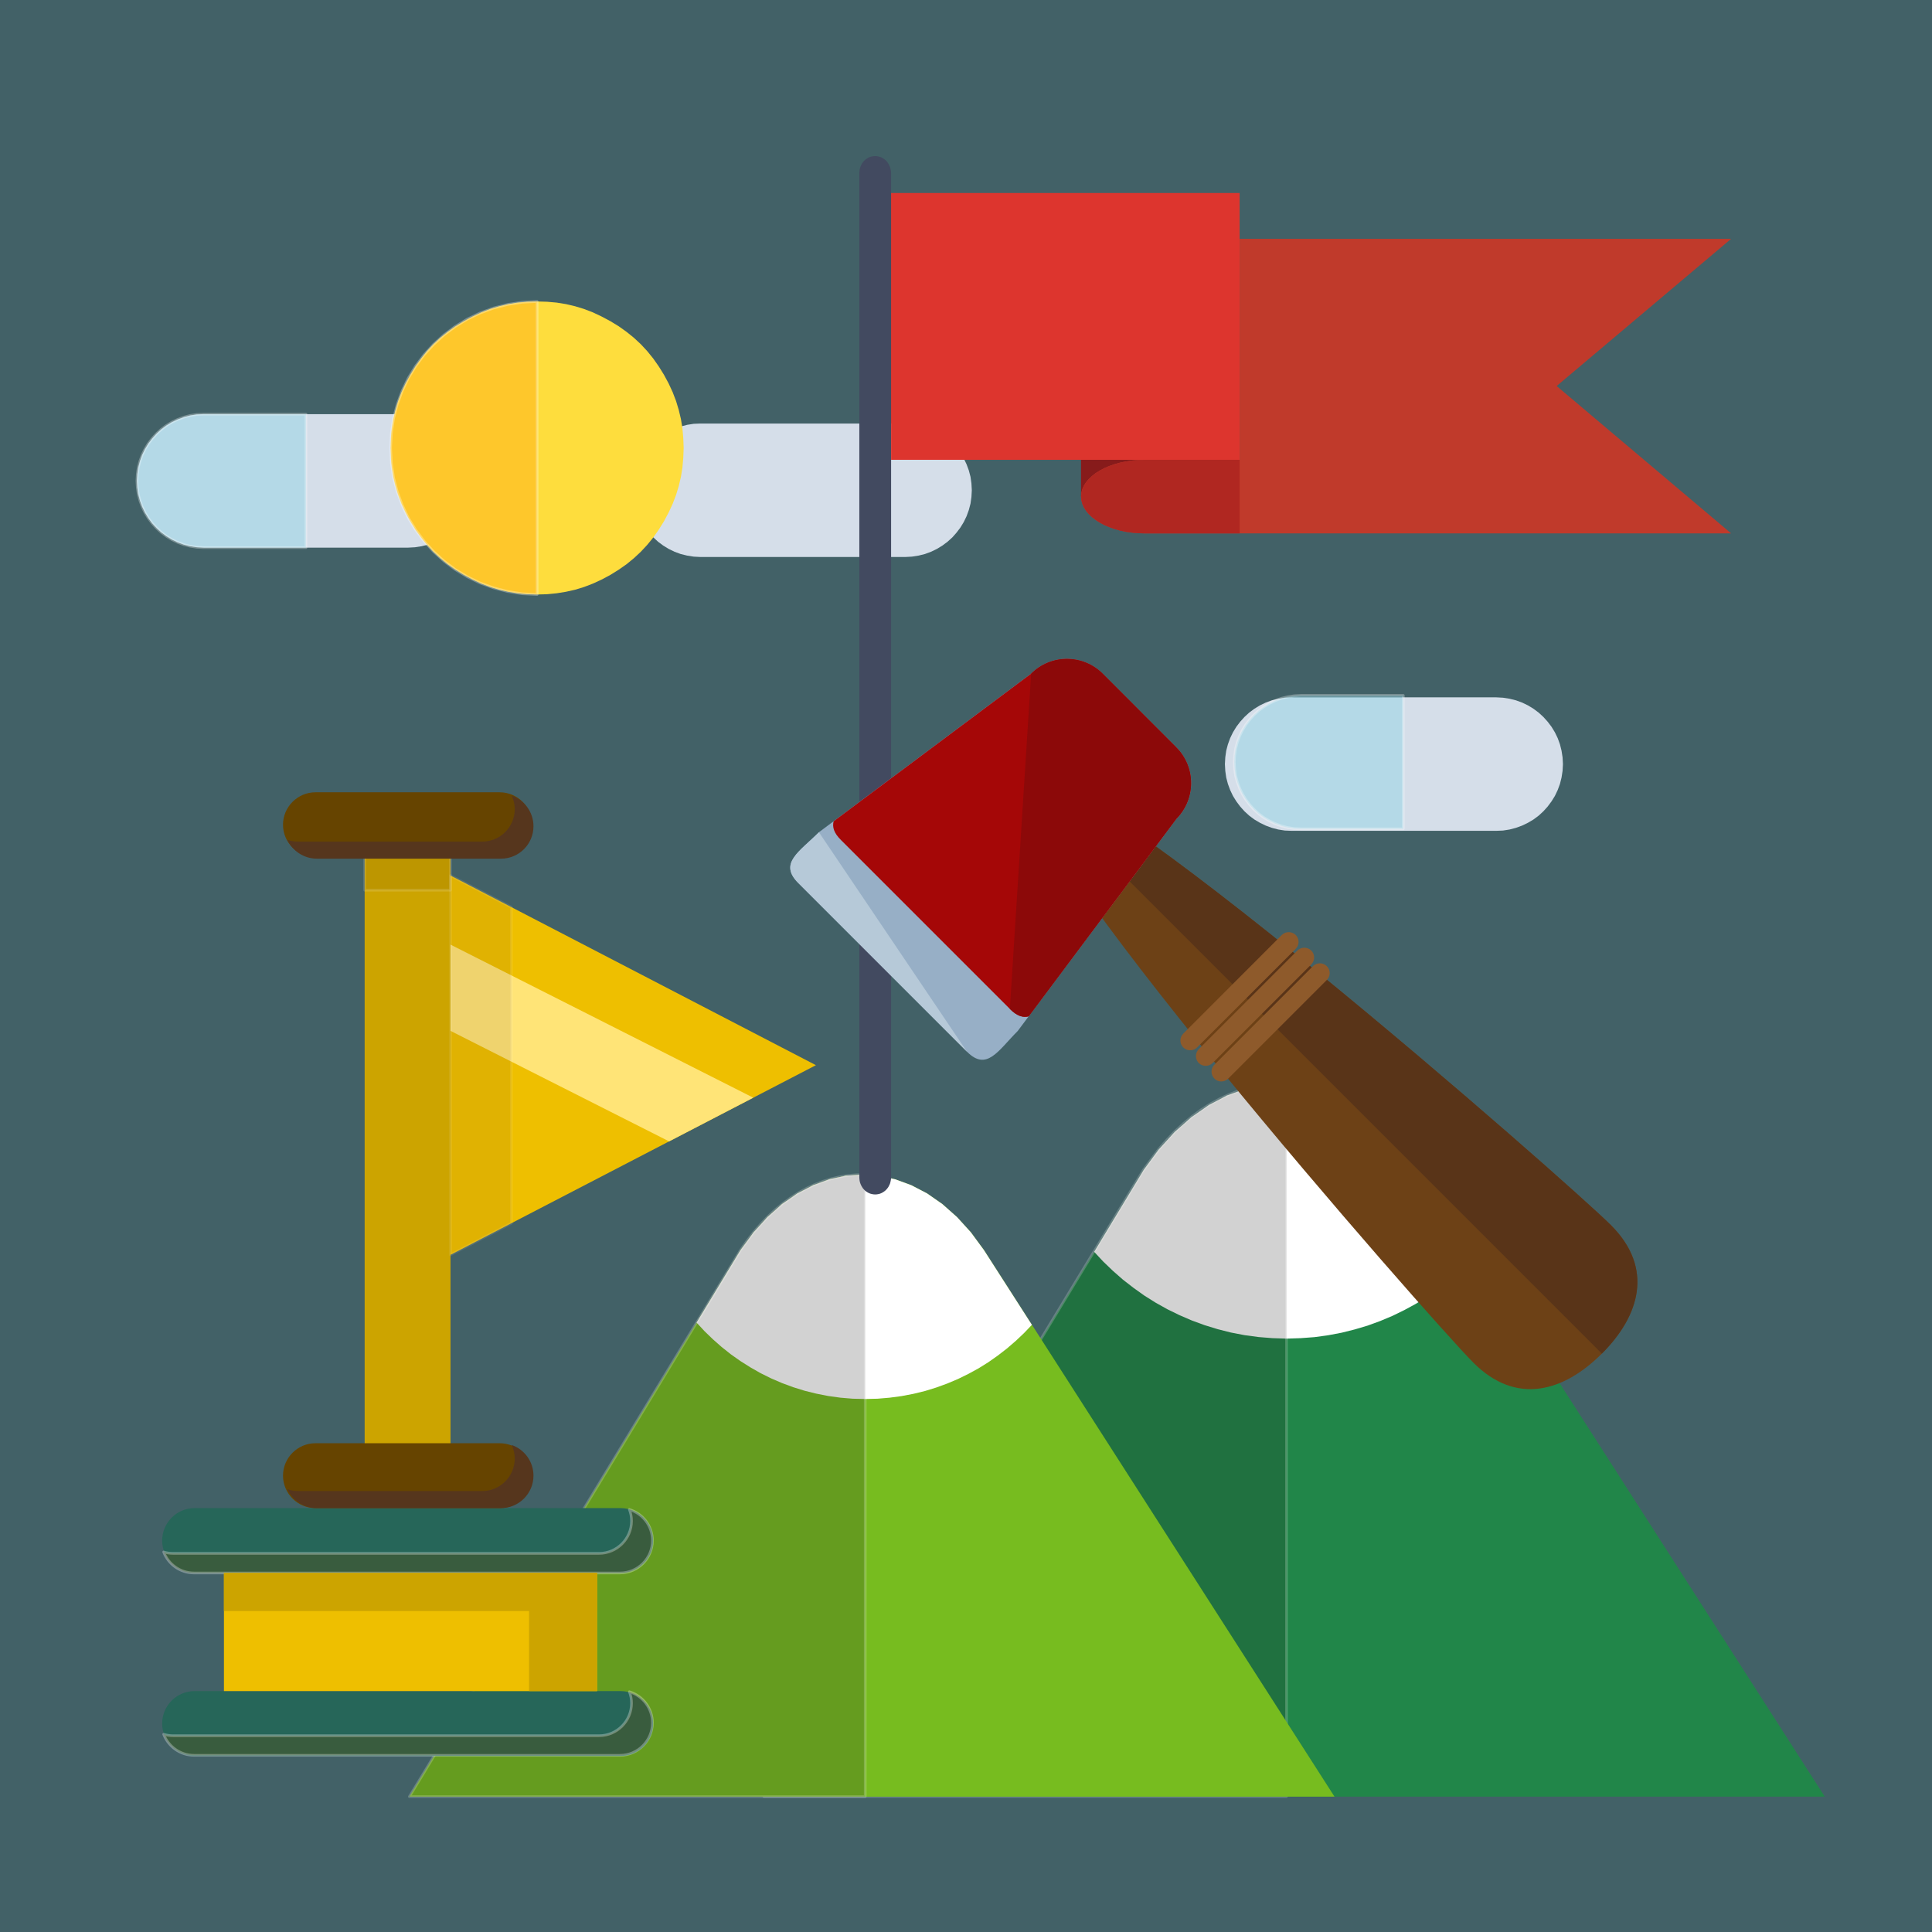 <?xml version="1.0" encoding="UTF-8"?>
<!DOCTYPE svg PUBLIC "-//W3C//DTD SVG 1.1//EN" "http://www.w3.org/Graphics/SVG/1.1/DTD/svg11.dtd">
<svg version="1.2" width="206.1mm" height="206.1mm" viewBox="0 0 20610 20610" preserveAspectRatio="xMidYMid" fill-rule="evenodd" stroke-width="28.222" stroke-linejoin="round" xmlns="http://www.w3.org/2000/svg" xmlns:ooo="http://xml.openoffice.org/svg/export" xmlns:xlink="http://www.w3.org/1999/xlink" xmlns:presentation="http://sun.com/xmlns/staroffice/presentation" xmlns:smil="http://www.w3.org/2001/SMIL20/" xmlns:anim="urn:oasis:names:tc:opendocument:xmlns:animation:1.0" xml:space="preserve">
 <rect x="0" y="0" width="20610" height="20610" fill="#333333" stroke="none"/>
 <defs class="ClipPathGroup">
  <clipPath id="presentation_clip_path" clipPathUnits="userSpaceOnUse">
   <rect x="0" y="0" width="20610" height="20610"/>
  </clipPath>
  <clipPath id="presentation_clip_path_shrink" clipPathUnits="userSpaceOnUse">
   <rect x="20" y="20" width="20569" height="20569"/>
  </clipPath>
 </defs>
 <defs class="TextShapeIndex">
  <g ooo:slide="id1" ooo:id-list="id3 id4 id5 id6 id7 id8 id9 id10 id11 id12 id13 id14 id15 id16 id17 id18 id19 id20 id21 id22 id23 id24 id25 id26 id27 id28 id29 id30"/>
 </defs>
 <defs class="EmbeddedBulletChars">
  <g id="bullet-char-template-57356" transform="scale(0,-0)">
   <path d="M 580,1141 L 1163,571 580,0 -4,571 580,1141 Z"/>
  </g>
  <g id="bullet-char-template-57354" transform="scale(0,-0)">
   <path d="M 8,1128 L 1137,1128 1137,0 8,0 8,1128 Z"/>
  </g>
  <g id="bullet-char-template-10146" transform="scale(0,-0)">
   <path d="M 174,0 L 602,739 174,1481 1456,739 174,0 Z M 1358,739 L 309,1346 659,739 1358,739 Z"/>
  </g>
  <g id="bullet-char-template-10132" transform="scale(0,-0)">
   <path d="M 2015,739 L 1276,0 717,0 1260,543 174,543 174,936 1260,936 717,1481 1274,1481 2015,739 Z"/>
  </g>
  <g id="bullet-char-template-10007" transform="scale(0,-0)">
   <path d="M 0,-2 C -7,14 -16,27 -25,37 L 356,567 C 262,823 215,952 215,954 215,979 228,992 255,992 264,992 276,990 289,987 310,991 331,999 354,1012 L 381,999 492,748 772,1049 836,1024 860,1049 C 881,1039 901,1025 922,1006 886,937 835,863 770,784 769,783 710,716 594,584 L 774,223 C 774,196 753,168 711,139 L 727,119 C 717,90 699,76 672,76 641,76 570,178 457,381 L 164,-76 C 142,-110 111,-127 72,-127 30,-127 9,-110 8,-76 1,-67 -2,-52 -2,-32 -2,-23 -1,-13 0,-2 Z"/>
  </g>
  <g id="bullet-char-template-10004" transform="scale(0,-0)">
   <path d="M 285,-33 C 182,-33 111,30 74,156 52,228 41,333 41,471 41,549 55,616 82,672 116,743 169,778 240,778 293,778 328,747 346,684 L 369,508 C 377,444 397,411 428,410 L 1163,1116 C 1174,1127 1196,1133 1229,1133 1271,1133 1292,1118 1292,1087 L 1292,965 C 1292,929 1282,901 1262,881 L 442,47 C 390,-6 338,-33 285,-33 Z"/>
  </g>
  <g id="bullet-char-template-9679" transform="scale(0,-0)">
   <path d="M 813,0 C 632,0 489,54 383,161 276,268 223,411 223,592 223,773 276,916 383,1023 489,1130 632,1184 813,1184 992,1184 1136,1130 1245,1023 1353,916 1407,772 1407,592 1407,412 1353,268 1245,161 1136,54 992,0 813,0 Z"/>
  </g>
  <g id="bullet-char-template-8226" transform="scale(0,-0)">
   <path d="M 346,457 C 273,457 209,483 155,535 101,586 74,649 74,723 74,796 101,859 155,911 209,963 273,989 346,989 419,989 480,963 531,910 582,859 608,796 608,723 608,648 583,586 532,535 482,483 420,457 346,457 Z"/>
  </g>
  <g id="bullet-char-template-8211" transform="scale(0,-0)">
   <path d="M -4,459 L 1135,459 1135,606 -4,606 -4,459 Z"/>
  </g>
  <g id="bullet-char-template-61548" transform="scale(0,-0)">
   <path d="M 173,740 C 173,903 231,1043 346,1159 462,1274 601,1332 765,1332 928,1332 1067,1274 1183,1159 1299,1043 1357,903 1357,740 1357,577 1299,437 1183,322 1067,206 928,148 765,148 601,148 462,206 346,322 231,437 173,577 173,740 Z"/>
  </g>
 </defs>
 <defs class="TextEmbeddedBitmaps"/>
 <g>
  <g id="id2" class="Master_Slide">
   <g id="bg-id2" class="Background"/>
   <g id="bo-id2" class="BackgroundObjects"/>
  </g>
 </g>
 <g class="SlideGroup">
  <g>
   <g id="container-id1">
    <g id="id1" class="Slide" clip-path="url(#presentation_clip_path)">
     <g class="Page">
      <g class="Group">
       <g class="Group">
        <g class="com.sun.star.drawing.PolyPolygonShape">
         <g id="id3">
          <rect class="BoundingBox" stroke="none" fill="none" x="-7435" y="-1036" width="28902" height="22503"/>
          <path fill="rgb(103,207,227)" fill-opacity="0.298" stroke="rgb(255,255,255)" stroke-opacity="0.298" d="M 3978,-1036 L 2809,-978 1674,-807 580,-530 -469,-151 -1467,323 -2408,887 -3287,1534 -4096,2261 -4832,3060 -5489,3926 -6059,4854 -6539,5837 -6922,6871 -7203,7949 -7376,9065 -7434,10215 -7376,11365 -7203,12481 -6922,13559 -6539,14593 -6059,15576 -5489,16504 -4832,17370 -4096,18169 -3287,18896 -2408,19543 -1467,20107 -469,20581 580,20960 1674,21237 2809,21408 3978,21466 21465,21466 21465,-1036 3978,-1036 Z"/>
         </g>
        </g>
        <g class="com.sun.star.drawing.PolyPolygonShape">
         <g id="id4">
          <rect class="BoundingBox" stroke="none" fill="none" x="6761" y="4517" width="3608" height="1426"/>
          <path fill="rgb(213,222,233)" stroke="none" d="M 9655,4518 L 7473,4518 7400,4521 7330,4532 7261,4550 7196,4574 7134,4604 7075,4639 7020,4680 6970,4726 6924,4777 6883,4832 6847,4890 6817,4953 6793,5018 6776,5086 6765,5157 6761,5230 6765,5302 6776,5373 6793,5441 6817,5507 6847,5569 6883,5628 6924,5682 6970,5733 7020,5779 7075,5820 7134,5856 7196,5886 7261,5910 7330,5927 7400,5938 7473,5942 9655,5942 9728,5938 9799,5927 9867,5910 9932,5886 9994,5856 10053,5820 10108,5779 10159,5733 10204,5682 10245,5628 10281,5569 10311,5507 10335,5441 10353,5373 10363,5302 10367,5230 10363,5157 10353,5086 10335,5018 10311,4953 10281,4890 10245,4832 10204,4777 10159,4726 10108,4680 10053,4639 9994,4604 9932,4574 9867,4550 9799,4532 9728,4521 9655,4518 Z"/>
         </g>
        </g>
        <g class="com.sun.star.drawing.PolyPolygonShape">
         <g id="id5">
          <rect class="BoundingBox" stroke="none" fill="none" x="1460" y="4417" width="3608" height="1426"/>
          <path fill="rgb(213,222,233)" stroke="none" d="M 4355,4418 L 2173,4418 2100,4421 2029,4432 1961,4450 1896,4474 1834,4503 1775,4539 1720,4580 1670,4626 1624,4677 1583,4731 1547,4790 1517,4852 1493,4918 1475,4986 1465,5057 1461,5130 1465,5202 1475,5273 1493,5341 1517,5407 1547,5469 1583,5528 1624,5583 1670,5633 1720,5679 1775,5720 1834,5756 1896,5786 1961,5810 2029,5827 2100,5838 2173,5842 4355,5842 4427,5838 4498,5827 4566,5810 4632,5786 4694,5756 4753,5720 4807,5679 4858,5633 4904,5583 4945,5528 4981,5469 5011,5407 5035,5341 5052,5273 5063,5202 5067,5130 5063,5057 5052,4986 5035,4918 5011,4852 4981,4790 4945,4731 4904,4677 4858,4626 4807,4580 4753,4539 4694,4503 4632,4474 4566,4450 4498,4432 4427,4421 4355,4418 Z"/>
         </g>
        </g>
        <g class="com.sun.star.drawing.PolyPolygonShape">
         <g id="id6">
          <rect class="BoundingBox" stroke="none" fill="none" x="1460" y="4417" width="1805" height="1426"/>
          <path fill="rgb(103,207,227)" fill-opacity="0.298" stroke="rgb(255,255,255)" stroke-opacity="0.298" d="M 2173,4418 L 2100,4421 2029,4432 1961,4450 1896,4474 1834,4503 1775,4539 1720,4580 1670,4626 1624,4677 1583,4731 1547,4790 1517,4852 1493,4918 1475,4986 1465,5057 1461,5130 1465,5202 1475,5273 1493,5341 1517,5407 1547,5469 1583,5528 1624,5583 1670,5633 1720,5679 1775,5720 1834,5756 1896,5786 1961,5810 2029,5827 2100,5838 2173,5842 3264,5842 3264,4418 2173,4418 Z"/>
         </g>
        </g>
        <g class="com.sun.star.drawing.PolyPolygonShape">
         <g id="id7">
          <rect class="BoundingBox" stroke="none" fill="none" x="4166" y="3215" width="3128" height="3128"/>
          <path fill="rgb(254,221,61)" stroke="none" d="M 7293,4779 L 7289,4885 7280,4987 7264,5087 7241,5184 7212,5280 7176,5374 7133,5467 7083,5561 7027,5651 6968,5735 6904,5813 6836,5886 6763,5954 6685,6018 6601,6077 6511,6133 6417,6183 6324,6226 6230,6262 6135,6291 6037,6313 5938,6329 5836,6339 5730,6342 5624,6339 5521,6329 5422,6313 5325,6291 5229,6262 5135,6226 5042,6183 4949,6133 4858,6077 4774,6018 4696,5954 4623,5886 4555,5813 4492,5735 4432,5651 4377,5561 4326,5467 4283,5374 4247,5280 4218,5184 4195,5087 4179,4987 4170,4885 4167,4779 4170,4673 4179,4570 4195,4471 4218,4374 4247,4278 4283,4184 4326,4091 4377,3998 4432,3908 4492,3824 4555,3745 4623,3672 4696,3604 4774,3541 4858,3481 4949,3426 5042,3376 5135,3332 5229,3296 5325,3267 5422,3244 5521,3228 5624,3219 5730,3216 5836,3219 5938,3228 6037,3244 6135,3267 6230,3296 6324,3332 6417,3376 6511,3426 6601,3481 6685,3541 6763,3604 6836,3672 6904,3745 6968,3824 7027,3908 7083,3998 7133,4091 7176,4184 7212,4278 7241,4374 7264,4471 7280,4570 7289,4673 7293,4779 Z"/>
         </g>
        </g>
        <g class="com.sun.star.drawing.PolyPolygonShape">
         <g id="id8">
          <rect class="BoundingBox" stroke="none" fill="none" x="4166" y="3215" width="1565" height="3128"/>
          <path fill="rgb(255,149,0)" fill-opacity="0.298" stroke="rgb(255,255,255)" stroke-opacity="0.298" d="M 5730,3216 L 5570,3224 5415,3248 5265,3286 5121,3339 4985,3404 4856,3483 4736,3573 4625,3674 4524,3785 4434,3905 4355,4034 4290,4170 4237,4314 4198,4464 4175,4619 4167,4779 4175,4938 4198,5094 4237,5243 4290,5387 4355,5524 4434,5652 4524,5773 4625,5884 4736,5985 4856,6075 4985,6153 5121,6219 5265,6271 5415,6310 5570,6334 5730,6342 5730,3216 Z"/>
         </g>
        </g>
        <g class="com.sun.star.drawing.PolyPolygonShape">
         <g id="id9">
          <rect class="BoundingBox" stroke="none" fill="none" x="13967" y="11841" width="1805" height="1426"/>
          <path fill="rgb(103,207,227)" fill-opacity="0.298" stroke="rgb(255,255,255)" stroke-opacity="0.298" d="M 14679,11842 L 14606,11845 14536,11856 14467,11874 14402,11898 14340,11928 14281,11963 14226,12004 14176,12050 14130,12101 14089,12156 14053,12214 14023,12277 13999,12342 13982,12410 13971,12481 13967,12554 13971,12626 13982,12697 13999,12765 14023,12831 14053,12893 14089,12952 14130,13006 14176,13057 14226,13103 14281,13144 14340,13180 14402,13210 14467,13234 14536,13251 14606,13262 14679,13266 15770,13266 15770,11842 14679,11842 Z"/>
         </g>
        </g>
        <g class="com.sun.star.drawing.PolyPolygonShape">
         <g id="id10">
          <rect class="BoundingBox" stroke="none" fill="none" x="8149" y="11556" width="11319" height="7612"/>
          <path fill="rgb(33,134,73)" stroke="none" d="M 8150,19166 L 12201,12479 12361,12262 12531,12075 12710,11917 12897,11787 13090,11686 13287,11614 13488,11571 13690,11556 13892,11571 14092,11614 14290,11686 14483,11787 14670,11917 14849,12075 15019,12262 15178,12479 19466,19166 8150,19166 Z"/>
         </g>
        </g>
        <g class="com.sun.star.drawing.PolyPolygonShape">
         <g id="id11">
          <rect class="BoundingBox" stroke="none" fill="none" x="11671" y="11556" width="4087" height="2725"/>
          <path fill="rgb(255,255,255)" stroke="none" d="M 15178,12479 L 15019,12262 14849,12075 14670,11917 14483,11787 14290,11686 14092,11614 13892,11571 13690,11556 13487,11571 13287,11614 13089,11686 12897,11787 12710,11917 12531,12075 12361,12262 12201,12479 11672,13354 11768,13457 11871,13556 11978,13650 12090,13737 12206,13820 12327,13896 12452,13966 12581,14029 12713,14086 12849,14136 12989,14179 13131,14215 13276,14243 13424,14263 13574,14275 13726,14280 13876,14275 14024,14264 14169,14244 14312,14217 14452,14182 14590,14141 14724,14092 14855,14037 14982,13975 15105,13908 15225,13834 15340,13754 15451,13669 15558,13578 15660,13482 15756,13381 15178,12479 Z"/>
         </g>
        </g>
        <g class="com.sun.star.drawing.PolyPolygonShape">
         <g id="id12">
          <rect class="BoundingBox" stroke="none" fill="none" x="8148" y="11556" width="5578" height="7610"/>
          <path fill="rgb(34,34,34)" fill-opacity="0.2" stroke="rgb(255,255,255)" stroke-opacity="0.2" d="M 12199,12478 L 8149,19164 13724,19164 13724,11557 13621,11558 13518,11566 13415,11583 13313,11606 13211,11637 13110,11676 13011,11722 12912,11776 12816,11837 12721,11906 12628,11983 12537,12066 12449,12158 12363,12257 12199,12478 Z"/>
         </g>
        </g>
        <g class="com.sun.star.drawing.PolyPolygonShape">
         <g id="id13">
          <rect class="BoundingBox" stroke="none" fill="none" x="4366" y="12529" width="9872" height="6639"/>
          <path fill="rgb(119,188,31)" stroke="none" d="M 4367,19166 L 7900,13335 8039,13146 8187,12983 8343,12844 8506,12731 8675,12643 8847,12580 9022,12542 9198,12530 9374,12542 9549,12580 9722,12643 9890,12731 10053,12844 10209,12983 10358,13146 10497,13335 14236,19166 4367,19166 Z"/>
         </g>
        </g>
        <g class="com.sun.star.drawing.PolyPolygonShape">
         <g id="id14">
          <rect class="BoundingBox" stroke="none" fill="none" x="7430" y="12529" width="3579" height="2397"/>
          <path fill="rgb(255,255,255)" stroke="none" d="M 10496,13335 L 10357,13146 10209,12983 10052,12844 9890,12731 9721,12643 9549,12580 9374,12542 9198,12530 9022,12542 8847,12580 8675,12643 8506,12731 8343,12844 8187,12983 8039,13146 7900,13335 7431,14109 7515,14200 7605,14287 7698,14369 7796,14447 7898,14519 8004,14586 8113,14648 8226,14704 8342,14754 8461,14798 8583,14836 8708,14867 8835,14892 8965,14910 9096,14921 9230,14924 9361,14921 9491,14910 9618,14893 9744,14869 9867,14839 9987,14802 10105,14759 10219,14711 10331,14656 10439,14597 10543,14532 10644,14461 10741,14386 10834,14306 10923,14222 11008,14133 10496,13335 Z"/>
         </g>
        </g>
        <g class="com.sun.star.drawing.PolyPolygonShape">
         <g id="id15">
          <rect class="BoundingBox" stroke="none" fill="none" x="4367" y="12530" width="4864" height="6638"/>
          <path fill="rgb(34,34,34)" fill-opacity="0.2" stroke="rgb(255,255,255)" stroke-opacity="0.2" d="M 7900,13335 L 4367,19166 9230,19166 9230,12531 9139,12532 9049,12539 8960,12553 8870,12574 8782,12601 8694,12635 8607,12675 8521,12722 8437,12776 8354,12836 8273,12902 8194,12976 8117,13056 8042,13142 7970,13235 7900,13335 Z"/>
         </g>
        </g>
        <g class="com.sun.star.drawing.PolyPolygonShape">
         <g id="id16">
          <rect class="BoundingBox" stroke="none" fill="none" x="13067" y="7439" width="3607" height="1426"/>
          <path fill="rgb(213,222,233)" stroke="none" d="M 15961,7439 L 13779,7439 13706,7443 13636,7454 13567,7471 13502,7495 13440,7525 13381,7561 13326,7602 13276,7648 13230,7699 13189,7753 13153,7812 13123,7874 13099,7940 13081,8008 13071,8079 13067,8151 13071,8224 13081,8295 13099,8363 13123,8428 13153,8491 13189,8549 13230,8604 13276,8655 13326,8701 13381,8742 13440,8777 13502,8807 13567,8831 13636,8849 13706,8860 13779,8863 15961,8863 16034,8860 16104,8849 16172,8831 16238,8807 16300,8777 16359,8742 16414,8701 16464,8655 16510,8604 16551,8549 16587,8491 16617,8428 16641,8363 16658,8295 16669,8224 16673,8151 16669,8079 16658,8008 16641,7940 16617,7874 16587,7812 16551,7753 16510,7699 16464,7648 16414,7602 16359,7561 16300,7525 16238,7495 16172,7471 16104,7454 16034,7443 15961,7439 Z"/>
         </g>
        </g>
        <g class="com.sun.star.drawing.PolyPolygonShape">
         <g id="id17">
          <rect class="BoundingBox" stroke="none" fill="none" x="13167" y="7418" width="1804" height="1426"/>
          <path fill="rgb(103,207,227)" fill-opacity="0.298" stroke="rgb(255,255,255)" stroke-opacity="0.298" d="M 13167,8130 L 13171,8203 13181,8274 13199,8342 13223,8407 13253,8470 13289,8528 13330,8583 13376,8634 13426,8680 13481,8721 13540,8756 13602,8786 13667,8810 13736,8828 13806,8839 13879,8842 14970,8842 14970,7418 13879,7418 13806,7422 13736,7433 13667,7450 13602,7474 13540,7504 13481,7540 13426,7581 13376,7627 13330,7678 13289,7732 13253,7791 13223,7853 13199,7919 13181,7987 13171,8058 13167,8130 Z"/>
         </g>
        </g>
        <g class="com.sun.star.drawing.PolyPolygonShape">
         <g id="id18">
          <rect class="BoundingBox" stroke="none" fill="none" x="24848" y="5856" width="9820" height="6712"/>
          <path fill="rgb(33,134,73)" stroke="none" d="M 24849,12566 L 28364,6670 28502,6479 28650,6314 28805,6174 28967,6060 29134,5971 29306,5907 29480,5869 29655,5856 29830,5869 30004,5907 30176,5971 30343,6060 30505,6174 30660,6314 30808,6479 30946,6670 34666,12566 24849,12566 Z"/>
         </g>
        </g>
        <g class="com.sun.star.drawing.PolyPolygonShape">
         <g id="id19">
          <rect class="BoundingBox" stroke="none" fill="none" x="27903" y="5856" width="3546" height="2403"/>
          <path fill="rgb(255,255,255)" stroke="none" d="M 30946,6670 L 30808,6479 30660,6314 30505,6174 30343,6060 30175,5971 30004,5907 29830,5869 29655,5856 29479,5869 29305,5907 29134,5971 28967,6060 28805,6174 28649,6314 28502,6479 28364,6670 27904,7441 27988,7533 28077,7620 28170,7702 28267,7779 28368,7852 28473,7919 28581,7981 28693,8037 28808,8087 28926,8131 29047,8169 29170,8200 29296,8225 29424,8243 29554,8254 29687,8257 29817,8254 29945,8243 30071,8226 30195,8202 30316,8172 30436,8135 30552,8092 30665,8044 30776,7989 30883,7929 30987,7864 31087,7794 31183,7719 31276,7639 31364,7554 31448,7465 30946,6670 Z"/>
         </g>
        </g>
        <g class="com.sun.star.drawing.PolyPolygonShape">
         <g id="id20">
          <rect class="BoundingBox" stroke="none" fill="none" x="24847" y="5856" width="4839" height="6710"/>
          <path fill="rgb(34,34,34)" fill-opacity="0.2" stroke="rgb(255,255,255)" stroke-opacity="0.2" d="M 28362,6669 L 24848,12564 29685,12564 29685,5857 29595,5858 29506,5865 29416,5879 29328,5900 29239,5928 29152,5962 29066,6003 28981,6050 28897,6104 28814,6165 28734,6232 28655,6306 28578,6387 28504,6474 28362,6669 Z"/>
         </g>
        </g>
        <g class="com.sun.star.drawing.PolyPolygonShape">
         <g id="id21">
          <rect class="BoundingBox" stroke="none" fill="none" x="21567" y="6714" width="8564" height="5854"/>
          <path fill="rgb(119,188,31)" stroke="none" d="M 21567,12566 L 24632,7424 24752,7258 24881,7114 25017,6992 25158,6892 25304,6814 25454,6759 25605,6726 25758,6715 25911,6726 26063,6759 26212,6814 26358,6892 26500,6992 26635,7114 26764,7258 26885,7424 30129,12566 21567,12566 Z"/>
         </g>
        </g>
        <g class="com.sun.star.drawing.PolyPolygonShape">
         <g id="id22">
          <rect class="BoundingBox" stroke="none" fill="none" x="24224" y="6714" width="3105" height="2114"/>
          <path fill="rgb(255,255,255)" stroke="none" d="M 26884,7424 L 26763,7258 26635,7114 26499,6992 26358,6892 26212,6814 26063,6759 25911,6726 25758,6715 25605,6726 25453,6759 25304,6814 25158,6892 25017,6992 24881,7114 24752,7258 24632,7424 24225,8107 24298,8187 24376,8264 24457,8337 24542,8405 24630,8469 24722,8528 24817,8582 24915,8632 25016,8676 25119,8715 25225,8748 25333,8776 25443,8797 25556,8813 25670,8823 25786,8826 25900,8823 26012,8814 26123,8798 26232,8777 26338,8750 26443,8718 26545,8680 26644,8638 26741,8590 26834,8537 26925,8480 27013,8418 27097,8351 27178,8281 27255,8206 27328,8128 26884,7424 Z"/>
         </g>
        </g>
        <g class="com.sun.star.drawing.PolyPolygonShape">
         <g id="id23">
          <rect class="BoundingBox" stroke="none" fill="none" x="21567" y="6715" width="4220" height="5853"/>
          <path fill="rgb(34,34,34)" fill-opacity="0.2" stroke="rgb(255,255,255)" stroke-opacity="0.2" d="M 24632,7424 L 21567,12566 25786,12566 25786,6715 25707,6716 25629,6723 25551,6735 25474,6754 25397,6778 25321,6807 25245,6843 25171,6884 25098,6931 25026,6984 24956,7043 24887,7108 24820,7178 24755,7254 24692,7336 24632,7424 Z"/>
         </g>
        </g>
       </g>
       <g class="com.sun.star.drawing.PolyPolygonShape">
        <g id="id24">
         <rect class="BoundingBox" stroke="none" fill="none" x="11532" y="4708" width="1693" height="590"/>
         <path fill="rgb(135,27,27)" stroke="none" d="M 12380,5297 L 11532,5297 11532,4709 13224,4709 13224,5297 12380,5297 Z"/>
        </g>
       </g>
       <g class="com.sun.star.drawing.PolyPolygonShape">
        <g id="id25">
         <rect class="BoundingBox" stroke="none" fill="none" x="9166" y="1664" width="341" height="11080"/>
         <path fill="rgb(66,74,96)" stroke="none" d="M 9336,1665 L 9319,1666 9302,1669 9285,1673 9269,1679 9255,1687 9241,1696 9228,1706 9216,1718 9205,1731 9195,1745 9187,1761 9180,1777 9174,1794 9170,1812 9168,1831 9167,1850 9167,2405 9167,12557 9168,12576 9170,12595 9174,12613 9180,12630 9187,12646 9196,12662 9205,12676 9216,12689 9228,12701 9241,12711 9255,12720 9270,12728 9286,12734 9302,12738 9319,12741 9336,12742 9354,12741 9371,12738 9387,12734 9402,12728 9417,12720 9431,12711 9444,12701 9456,12689 9467,12676 9477,12662 9485,12646 9493,12630 9498,12613 9502,12595 9505,12576 9506,12557 9506,2405 9506,1850 9505,1831 9502,1812 9498,1794 9492,1777 9485,1761 9476,1745 9467,1731 9456,1718 9444,1706 9430,1696 9416,1687 9402,1679 9386,1673 9370,1669 9353,1666 9336,1665 Z"/>
        </g>
       </g>
       <g class="com.sun.star.drawing.PolyPolygonShape">
        <g id="id26">
         <rect class="BoundingBox" stroke="none" fill="none" x="9505" y="2058" width="3720" height="2849"/>
         <path fill="rgb(221,53,46)" stroke="none" d="M 11363,4905 L 9506,4905 9506,2059 13224,2059 13224,4905 11363,4905 Z"/>
        </g>
       </g>
       <g class="com.sun.star.drawing.PolyPolygonShape">
        <g id="id27">
         <rect class="BoundingBox" stroke="none" fill="none" x="11532" y="2548" width="6937" height="3144"/>
         <path fill="rgb(192,58,43)" stroke="none" d="M 13224,2548 L 13224,4905 12210,4905 12141,4907 12074,4913 12010,4923 11947,4936 11888,4952 11832,4972 11780,4994 11732,5020 11688,5047 11649,5078 11615,5110 11586,5144 11563,5180 11546,5218 11536,5257 11532,5297 11536,5337 11546,5376 11563,5414 11586,5450 11615,5484 11649,5517 11688,5547 11732,5575 11780,5600 11832,5623 11888,5643 11947,5659 12010,5673 12074,5682 12141,5688 12210,5690 12888,5690 18467,5690 16606,4118 18467,2548 13224,2548 Z"/>
        </g>
       </g>
       <g class="com.sun.star.drawing.PolyPolygonShape">
        <g id="id28">
         <rect class="BoundingBox" stroke="none" fill="none" x="11532" y="4905" width="1693" height="787"/>
         <path fill="rgb(176,39,33)" stroke="none" d="M 11532,5297 L 11536,5337 11546,5376 11563,5414 11586,5450 11615,5485 11649,5517 11688,5547 11732,5575 11780,5601 11832,5623 11888,5643 11947,5660 12010,5673 12074,5682 12141,5688 12210,5690 12888,5690 13224,5690 13224,4905 12210,4905 12141,4907 12074,4913 12010,4923 11947,4936 11888,4953 11832,4972 11780,4995 11732,5020 11688,5048 11649,5078 11615,5110 11586,5145 11563,5180 11546,5218 11536,5257 11532,5297 Z"/>
        </g>
       </g>
       <g class="Graphic">
        <g id="id29">
         <rect class="BoundingBox" stroke="none" fill="none" x="8430" y="6405" width="9038" height="9038"/>
         <defs>
          <clipPath id="clip_path_1" clipPathUnits="userSpaceOnUse">
           <path d="M 8430,6405 L 17467,6405 17467,15442 8430,15442 8430,6405 Z"/>
          </clipPath>
         </defs>
         <g clip-path="url(#clip_path_1)">
          <path fill="rgb(109,65,22)" stroke="none" d="M 17185,13070 C 17644,13528 17493,14035 17088,14440 16683,14845 16176,14996 15718,14537 15259,14078 10565,8728 10971,8323 11376,7918 16726,12611 17185,13070 L 17185,13070 Z"/>
          <path fill="rgb(89,52,24)" stroke="none" d="M 10971,8323 C 11376,7918 16726,12611 17185,13070 17644,13528 17493,14035 17088,14440 Z"/>
          <path fill="rgb(151,175,198)" stroke="none" d="M 12549,7973 C 12759,8183 12760,8524 12549,8735 L 10857,10998 C 10647,11209 10527,11431 10316,11220 L 8515,9419 C 8305,9208 8526,9088 8736,8878 L 11000,7186 C 11210,6975 11552,6976 11762,7186 L 12549,7973 12549,7973 Z"/>
          <path fill="rgb(182,201,216)" stroke="none" d="M 10316,11220 L 8515,9419 C 8305,9208 8526,9088 8736,8878 Z"/>
          <path fill="rgb(165,7,7)" stroke="none" d="M 11000,7186 L 8893,8761 C 8877,8822 8895,8886 8972,8962 L 10773,10763 C 10849,10840 10913,10858 10974,10842 L 12549,8735 C 12759,8524 12759,8183 12549,7973 L 11763,7186 C 11552,6976 11211,6975 11000,7186 L 11000,7186 Z"/>
          <path fill="rgb(140,9,9)" stroke="none" d="M 10773,10763 C 10849,10839 10913,10858 10974,10842 L 12549,8735 C 12759,8524 12759,8183 12549,7973 L 11763,7186 C 11552,6976 11211,6976 11000,7186 Z"/>
          <path fill="rgb(142,90,43)" stroke="none" d="M 13822,9974 C 13863,10015 13863,10081 13822,10122 L 12770,11174 C 12730,11214 12663,11214 12623,11174 L 12623,11174 C 12582,11133 12582,11067 12623,11026 L 13674,9974 C 13715,9934 13781,9934 13822,9974 L 13822,9974 13822,9974 Z"/>
          <path fill="rgb(142,90,43)" stroke="none" d="M 13988,10140 C 14029,10181 14029,10248 13988,10288 L 12936,11340 C 12895,11380 12829,11380 12788,11340 L 12788,11340 C 12748,11299 12748,11233 12788,11192 L 13840,10140 C 13881,10100 13947,10100 13988,10140 L 13988,10140 13988,10140 Z"/>
          <path fill="rgb(142,90,43)" stroke="none" d="M 14154,10307 C 14195,10347 14195,10414 14154,10454 L 13102,11506 C 13062,11547 12995,11547 12955,11506 L 12955,11506 C 12914,11465 12914,11399 12955,11358 L 14006,10307 C 14047,10266 14113,10266 14154,10307 L 14154,10307 14154,10307 Z"/>
         </g>
        </g>
       </g>
       <g class="Graphic">
        <g id="id30">
         <rect class="BoundingBox" stroke="none" fill="none" x="67" y="8442" width="10301" height="10301"/>
         <path fill="rgb(204,164,0)" stroke="none" d="M 4348,15742 L 3890,15742 3890,8798 4806,8798 4806,15742 4348,15742 Z"/>
         <path fill="rgb(238,191,0)" stroke="none" d="M 4806,9340 L 8704,11363 4806,13386 4806,9340 Z"/>
         <path fill="rgb(255,228,119)" stroke="none" d="M 7138,12176 L 4806,10997 4806,10077 8036,11710 7138,12176 Z"/>
         <path fill="rgb(38,102,89)" stroke="none" d="M 6621,18732 L 2076,18732 C 1885,18732 1730,18576 1730,18386 L 1730,18386 C 1730,18195 1885,18040 2076,18040 L 6620,18040 C 6811,18040 6967,18195 6967,18386 L 6967,18386 C 6967,18576 6811,18732 6621,18732 L 6621,18732 Z"/>
         <path fill="rgb(38,102,89)" stroke="none" d="M 6621,16780 L 2076,16780 C 1885,16780 1730,16624 1730,16434 L 1730,16434 C 1730,16244 1885,16088 2076,16088 L 6620,16088 C 6811,16088 6967,16244 6967,16434 L 6967,16434 C 6967,16624 6811,16780 6621,16780 L 6621,16780 Z"/>
         <path fill="rgb(102,68,0)" fill-opacity="0.298" stroke="rgb(255,255,255)" stroke-opacity="0.298" d="M 6714,16103 C 6729,16141 6737,16182 6737,16225 L 6737,16225 C 6737,16415 6581,16571 6391,16571 L 1846,16571 C 1811,16571 1778,16566 1746,16556 1796,16687 1922,16780 2070,16780 L 6614,16780 C 6805,16780 6960,16624 6960,16434 L 6960,16434 C 6960,16278 6856,16146 6714,16103 L 6714,16103 Z"/>
         <path fill="rgb(102,68,0)" fill-opacity="0.298" stroke="rgb(255,255,255)" stroke-opacity="0.298" d="M 6714,18047 C 6729,18085 6737,18126 6737,18169 L 6737,18169 C 6737,18360 6581,18516 6391,18516 L 1846,18516 C 1811,18516 1778,18510 1746,18501 1796,18631 1922,18725 2070,18725 L 6614,18725 C 6805,18725 6960,18569 6960,18378 L 6960,18378 C 6960,18223 6856,18090 6714,18047 L 6714,18047 Z"/>
         <path fill="rgb(102,68,0)" stroke="none" d="M 5331,16088 L 3365,16088 C 3175,16088 3019,15932 3019,15742 L 3019,15742 C 3019,15551 3175,15396 3365,15396 L 5331,15396 C 5521,15396 5677,15551 5677,15742 L 5677,15742 C 5677,15932 5521,16088 5331,16088 L 5331,16088 Z"/>
         <path fill="rgb(86,54,29)" stroke="none" d="M 5459,15415 C 5479,15459 5491,15508 5491,15560 L 5491,15560 C 5491,15750 5335,15906 5145,15906 L 3179,15906 C 3140,15906 3102,15899 3066,15886 3121,16005 3241,16088 3380,16088 L 5345,16088 C 5536,16088 5691,15932 5691,15742 L 5691,15742 C 5691,15591 5594,15462 5459,15415 L 5459,15415 Z"/>
         <path fill="rgb(102,68,0)" stroke="none" d="M 5331,9144 L 3365,9144 C 3175,9144 3019,8989 3019,8798 L 3019,8798 C 3019,8608 3175,8452 3365,8452 L 5331,8452 C 5521,8452 5677,8608 5677,8798 L 5677,8798 C 5677,8989 5521,9144 5331,9144 L 5331,9144 Z"/>
         <path fill="rgb(238,191,0)" stroke="none" d="M 4379,18040 L 2389,18040 2389,16780 6369,16780 6369,18040 4379,18040 Z"/>
         <path fill="rgb(204,164,0)" stroke="none" d="M 4379,17186 L 2389,17186 2389,16780 6369,16780 6369,17186 4379,17186 Z"/>
         <path fill="rgb(204,164,0)" stroke="none" d="M 6006,18040 L 5644,18040 5644,16780 6369,16780 6369,18040 6006,18040 Z"/>
         <path fill="rgb(102,68,0)" fill-opacity="0.141" stroke="rgb(255,255,255)" stroke-opacity="0.141" d="M 4348,9496 L 3890,9496 3890,9144 4806,9144 4806,9496 4348,9496 Z"/>
         <path fill="rgb(86,54,29)" fill-opacity="0.09" stroke="rgb(255,255,255)" stroke-opacity="0.09" d="M 5455,9677 L 4806,9340 4806,13386 5455,13049 5455,9677 Z"/>
         <path fill="rgb(86,54,29)" stroke="none" d="M 5459,8488 C 5479,8532 5491,8581 5491,8632 L 5491,8632 C 5491,8823 5335,8978 5145,8978 L 3179,8978 C 3140,8978 3102,8971 3066,8959 3121,9077 3241,9160 3380,9160 L 5345,9160 C 5536,9160 5691,9005 5691,8814 L 5691,8814 C 5691,8664 5594,8535 5459,8488 L 5459,8488 Z"/>
        </g>
       </g>
      </g>
     </g>
    </g>
   </g>
  </g>
 </g>
</svg>